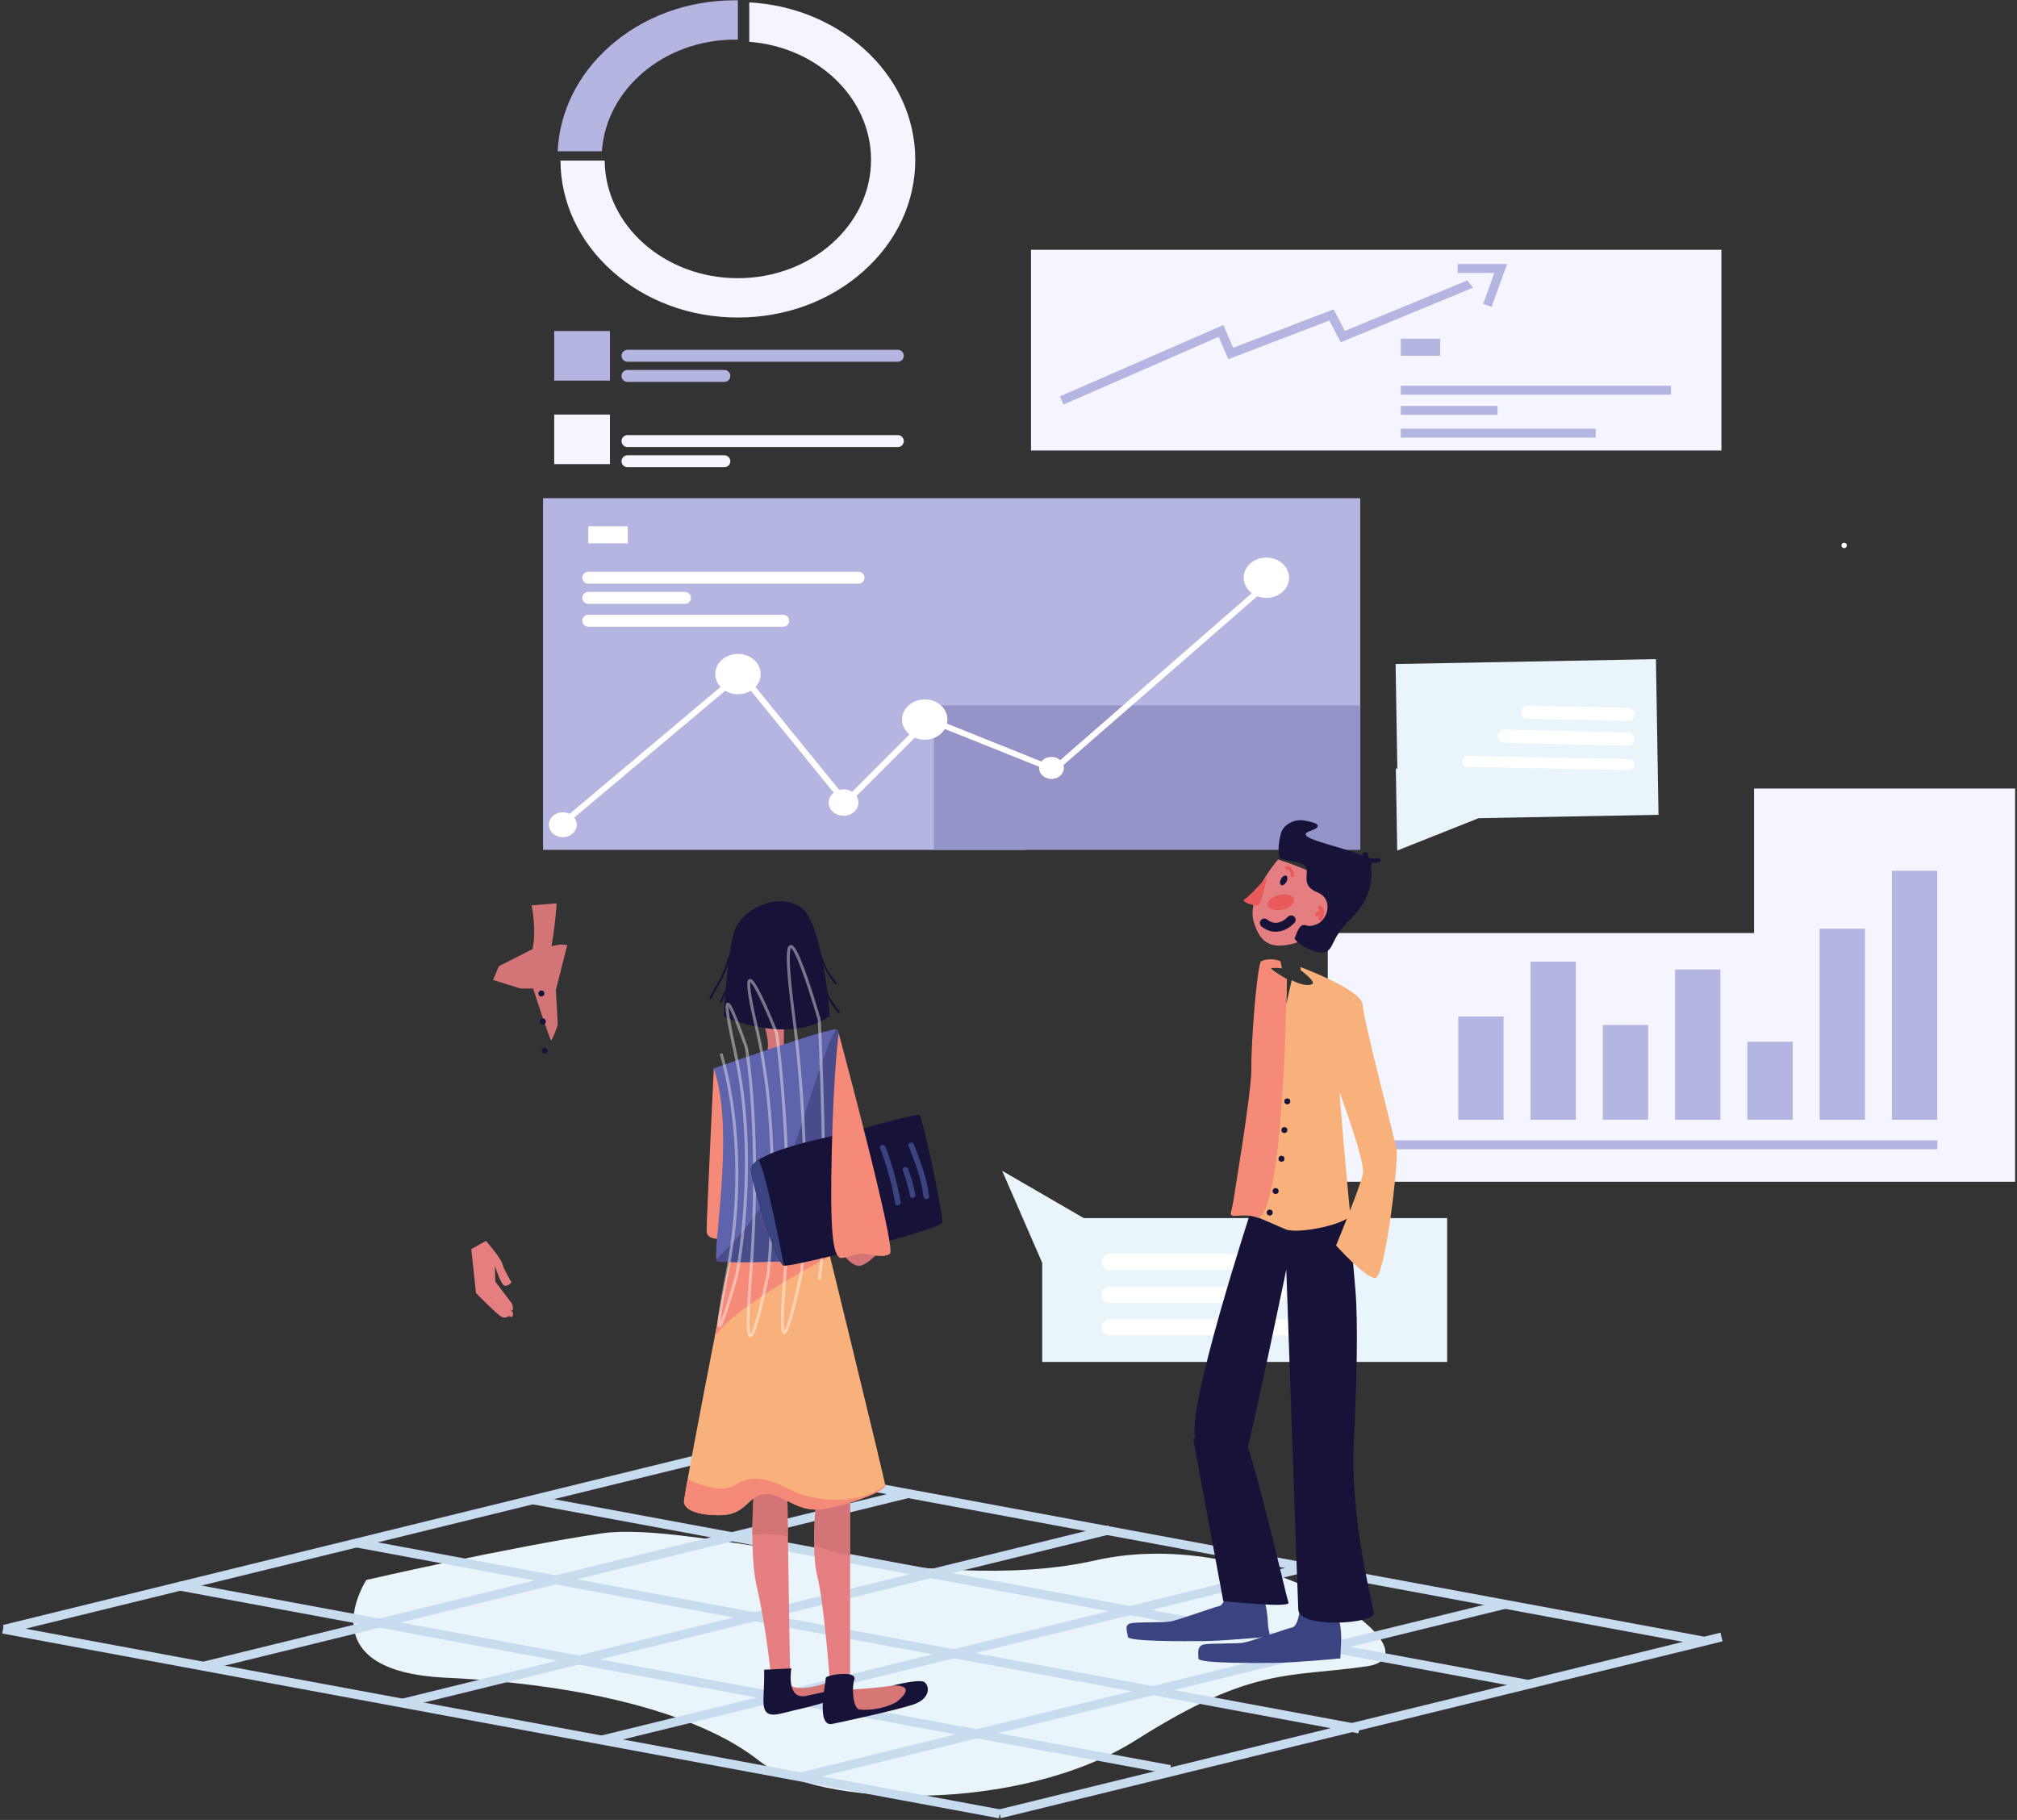 <?xml version="1.0" encoding="UTF-8"?>
<svg width="676px" height="610px" viewBox="0 0 676 610" version="1.1" xmlns="http://www.w3.org/2000/svg" xmlns:xlink="http://www.w3.org/1999/xlink">
    <rect x="0" y="0" width="676" height="610" fill="#333333" stroke="none"/>
    <!-- Generator: Sketch 60 (88103) - https://sketch.com -->
    <title>Data</title>
    <desc>Created with Sketch.</desc>
    <g id="Page-1" stroke="none" stroke-width="1" fill="none" fill-rule="evenodd">
        <g id="Stakeholders" transform="translate(-733, -2004)">
            <g id="Data" transform="translate(734, 2004)">
                <g id="Background" transform="translate(0, 488)">
                    <path d="M121.794,41.564 C121.794,41.564 101.617,72.109 148.387,74.327 C195.158,76.545 233.5,86.4 253.379,102.145 C273.258,117.891 340.729,119.964 379.779,95.2 C418.829,70.436 430.839,74.327 457.096,70.509 C483.354,66.691 421.739,22.4 366.017,35.018 C310.295,47.636 231.523,21.382 200.566,25.964 C169.609,30.545 121.794,41.564 121.794,41.564 Z" id="Path" fill="#EAF4FB" fill-rule="nonzero"></path>
                    <g id="Group" stroke="#C8DCF0" stroke-width="3">
                        <line x1="236.558" y1="0.218" x2="0.392" y2="58.109" id="Path"></line>
                        <line x1="303.283" y1="12.618" x2="66.893" y2="70.545" id="Path"></line>
                        <line x1="370.865" y1="24.764" x2="133.879" y2="82.873" id="Path"></line>
                        <line x1="436.769" y1="37.345" x2="200.603" y2="95.236" id="Path"></line>
                        <line x1="503.494" y1="49.709" x2="267.328" y2="107.6" id="Path"></line>
                        <line x1="575.963" y1="60.691" x2="334.053" y2="119.964" id="Path"></line>
                        <line x1="0.019" y1="58.036" x2="334.053" y2="119.964" id="Path"></line>
                        <line x1="58.911" y1="43.564" x2="391.155" y2="105.127" id="Path"></line>
                        <line x1="118.475" y1="29.164" x2="454.56" y2="91.491" id="Path"></line>
                        <line x1="177.516" y1="14.691" x2="511.028" y2="76.545" id="Path"></line>
                        <line x1="236.558" y1="0.218" x2="570.219" y2="62.109" id="Path"></line>
                    </g>
                </g>
                <g id="Secondary-Object" transform="translate(181, 0)">
                    <g id="Group">
                        <polygon id="Path" fill="#B5B5E2" fill-rule="nonzero" points="273.879 257.826 273.879 166.979 0 166.979 0 284.857 161.744 284.857 161.744 257.826"></polygon>
                        <rect id="Rectangle" fill="#9594C8" fill-rule="nonzero" x="131.005" y="236.421" width="142.911" height="48.436"></rect>
                        <ellipse id="Oval" fill="#FFFFFF" fill-rule="nonzero" cx="6.627" cy="276.435" rx="4.68" ry="4.161"></ellipse>
                        <ellipse id="Oval" fill="#FFFFFF" fill-rule="nonzero" cx="65.334" cy="225.935" rx="7.6" ry="6.758"></ellipse>
                        <ellipse id="Oval" fill="#FFFFFF" fill-rule="nonzero" cx="100.716" cy="269.011" rx="4.98" ry="4.427"></ellipse>
                        <ellipse id="Oval" fill="#FFFFFF" fill-rule="nonzero" cx="127.935" cy="241.181" rx="7.6" ry="6.758"></ellipse>
                        <ellipse id="Oval" fill="#FFFFFF" fill-rule="nonzero" cx="170.393" cy="257.393" rx="4.156" ry="3.695"></ellipse>
                        <ellipse id="Oval" fill="#FFFFFF" fill-rule="nonzero" cx="242.429" cy="193.644" rx="7.6" ry="6.758"></ellipse>
                        <polygon id="Path" fill="#FFFFFF" fill-rule="nonzero" points="7.6 276.435 6.178 275.07 66.457 224.404 101.502 267.513 128.983 239.983 170.992 256.827 241.867 195.042 243.365 196.374 171.404 259.058 129.545 242.28 101.352 270.509 66.158 227.233"></polygon>
                        <rect id="Rectangle" fill="#FFFFFF" fill-rule="nonzero" x="15.164" y="176.4" width="13.217" height="5.726"></rect>
                        <line x1="15.164" y1="193.644" x2="105.733" y2="193.644" id="Path" stroke="#FFFFFF" stroke-width="4" stroke-linecap="round"></line>
                        <line x1="15.164" y1="200.402" x2="47.587" y2="200.402" id="Path" stroke="#FFFFFF" stroke-width="4" stroke-linecap="round"></line>
                        <line x1="28.305" y1="119.242" x2="118.912" y2="119.242" id="Path" stroke="#B5B5E2" stroke-width="4" stroke-linecap="round"></line>
                        <line x1="28.305" y1="126" x2="60.766" y2="126" id="Path" stroke="#B5B5E2" stroke-width="4" stroke-linecap="round"></line>
                        <line x1="28.305" y1="147.838" x2="118.912" y2="147.838" id="Path" stroke="#F5F5FF" stroke-width="4" stroke-linecap="round"></line>
                        <line x1="28.305" y1="154.596" x2="60.766" y2="154.596" id="Path" stroke="#F5F5FF" stroke-width="4" stroke-linecap="round"></line>
                        <line x1="15.164" y1="208.059" x2="80.498" y2="208.059" id="Path" stroke="#FFFFFF" stroke-width="4" stroke-linecap="round"></line>
                        <ellipse id="Oval" fill="#B5B5E2" fill-rule="nonzero" cx="173.837" cy="134.223" rx="3.445" ry="3.063"></ellipse>
                        <path d="M107.343,16.179 C97.009,6.991 83.568,1.598 69.116,0.799 L69.116,14.015 C91.955,15.746 109.926,32.823 109.926,53.563 C109.926,75.434 89.895,93.243 65.297,93.243 C40.773,93.243 20.817,75.6 20.667,53.829 L5.841,53.829 C5.916,67.844 12.093,81.026 23.251,90.947 C34.483,100.933 49.422,106.426 65.297,106.426 C81.172,106.426 96.11,100.933 107.343,90.947 C118.575,80.96 124.753,67.677 124.753,53.563 C124.753,39.448 118.575,26.165 107.343,16.179 Z" id="Path" fill="#F5F5FF" fill-rule="nonzero"></path>
                        <path d="M64.323,13.282 C64.66,13.282 64.997,13.282 65.297,13.282 L65.297,0.1 C64.96,0.1 64.623,0.1 64.323,0.1 C48.448,0.1 33.509,5.593 22.277,15.579 C11.644,25.034 5.541,37.417 4.905,50.7 L19.731,50.7 C21.117,29.894 40.586,13.282 64.323,13.282 Z" id="Path" fill="#B5B5E2" fill-rule="nonzero"></path>
                        <rect id="Rectangle" fill="#B5B5E2" fill-rule="nonzero" x="3.744" y="110.953" width="18.683" height="16.611"></rect>
                        <rect id="Rectangle" fill="#F5F5FF" fill-rule="nonzero" x="3.744" y="138.95" width="18.683" height="16.611"></rect>
                        <rect id="Rectangle" fill="#F5F5FF" fill-rule="nonzero" x="163.541" y="83.723" width="231.384" height="67.278"></rect>
                        <polyline id="Path" stroke="#B5B5E2" stroke-width="3" fill="#F5F5FF" fill-rule="nonzero" points="173.837 134.223 227.228 110.92 230.485 118.477 264.257 105.561 268.038 112.818 316.487 92.844"></polyline>
                        <polyline id="Path" stroke="#B5B5E2" stroke-width="3" fill="#F5F5FF" fill-rule="nonzero" points="306.527 89.981 320.98 89.981 316.487 102.365"></polyline>
                        <rect id="Rectangle" fill="#B5B5E2" fill-rule="nonzero" x="287.47" y="113.517" width="13.217" height="5.726"></rect>
                        <line x1="287.47" y1="130.794" x2="378.039" y2="130.794" id="Path" stroke="#B5B5E2" stroke-width="3"></line>
                        <line x1="287.47" y1="137.552" x2="319.894" y2="137.552" id="Path" stroke="#B5B5E2" stroke-width="3"></line>
                        <line x1="287.47" y1="145.175" x2="352.804" y2="145.175" id="Path" stroke="#B5B5E2" stroke-width="3"></line>
                        <polygon id="Path" fill="#F5F5FF" fill-rule="nonzero" points="405.874 264.298 405.874 312.734 263 312.734 263 396.091 493.373 396.091 493.373 264.298"></polygon>
                        <rect id="Rectangle" fill="#B5B5E2" fill-rule="nonzero" x="306.731" y="340.73" width="15.201" height="34.588"></rect>
                        <rect id="Rectangle" fill="#B5B5E2" fill-rule="nonzero" x="330.955" y="322.321" width="15.201" height="52.997"></rect>
                        <rect id="Rectangle" fill="#B5B5E2" fill-rule="nonzero" x="355.179" y="343.56" width="15.201" height="31.725"></rect>
                        <rect id="Rectangle" fill="#B5B5E2" fill-rule="nonzero" x="379.403" y="324.951" width="15.201" height="50.367"></rect>
                        <rect id="Rectangle" fill="#B5B5E2" fill-rule="nonzero" x="403.627" y="349.153" width="15.201" height="26.132"></rect>
                        <rect id="Rectangle" fill="#B5B5E2" fill-rule="nonzero" x="427.852" y="311.269" width="15.201" height="64.049"></rect>
                        <rect id="Rectangle" fill="#B5B5E2" fill-rule="nonzero" x="452.076" y="291.862" width="15.201" height="83.456"></rect>
                        <line x1="467.314" y1="383.707" x2="281.571" y2="383.707" id="Path" stroke="#B5B5E2" stroke-width="3"></line>
                    </g>
                </g>
                <g id="Primary-Object" transform="translate(156, 181)">
                    <g id="Group" transform="translate(0.916, 234.844)" fill="#E57E7E" fill-rule="nonzero">
                        <path d="M4.454,4.814 L7.709,18.279 L13.883,23.889 C13.883,23.889 14.369,25.192 13.583,25.554 C12.76,25.916 3.818,18.46 3.818,18.46 L3.593,10.243 L4.454,4.814 Z" id="Path"></path>
                        <path d="M4.042,8.325 L6.811,20.885 L13.172,24.866 C13.172,24.866 11.825,26.314 10.253,25.554 C8.682,24.794 1.61,17.555 1.61,17.555 L0.039,2.823 L4.978,0.072 C4.978,0.072 9.954,5.827 10.478,7.818 C11.002,9.809 13.509,13.971 13.509,13.971 C13.509,13.971 12.311,15.492 11.114,15.057 C9.917,14.623 7.934,8.434 7.934,8.434 L8.083,13.718 L13.658,21.066 C13.658,21.066 14.481,23.31 13.658,23.419 C12.835,23.527 5.015,16.541 5.015,16.541 L5.202,9.737" id="Path"></path>
                    </g>
                    <path d="M102.054,387.01 C101.68,382.413 99.771,364.026 96.703,351.14 C95.543,346.181 95.169,339.594 95.169,333.296 C95.169,323.197 96.104,313.931 96.104,313.931 L106.843,316.827 C106.843,316.827 106.955,324.066 107.068,333.875 C107.367,354.036 107.816,385.092 108.04,387.01 C108.34,389.869 102.428,391.607 102.054,387.01 Z" id="Path" fill="#E57E80" fill-rule="nonzero"></path>
                    <path d="M107.554,383.535 C107.554,383.535 108.676,385.417 114.289,384.549 C119.901,383.68 121.51,382.087 121.51,382.087 L125.888,382.449 L126.973,384.549 L123.119,387.662 L107.554,390.919 L104.748,386.503 L107.554,383.535 Z" id="Path" fill="#D67776" fill-rule="nonzero"></path>
                    <path d="M108.227,378.215 C108.227,378.215 106.282,388.892 113.241,387.408 C120.35,385.852 123.119,385.454 123.419,384.332 C123.755,383.246 121.884,382.775 120.537,382.268 C119.19,381.798 126.524,380.531 128.096,381.472 C129.63,382.413 129.218,384.44 126.038,386.72 C122.857,389.001 114.439,391.064 109.35,392.222 C104.523,393.308 101.043,394.828 99.509,392.403 C98.237,390.376 99.285,385.997 99.098,378.649 L108.227,378.215 Z" id="Path" fill="#171338" fill-rule="nonzero"></path>
                    <path d="M127.909,385.309 C127.909,385.309 137.712,384.802 142.95,383.825 C151.182,382.305 151.818,386.25 150.059,387.951 C148.301,389.652 129.106,394.394 124.616,393.453 C120.126,392.512 122.072,394.683 121.323,385.309" id="Path" fill="#D67776" fill-rule="nonzero"></path>
                    <path d="M127.909,310.855 L127.909,385.309 L121.361,385.309 C121.361,385.309 119.303,356.678 116.908,347.231 C116.197,344.408 115.935,340.716 115.86,336.915 C115.748,327.903 116.908,318.311 116.908,318.311 L127.909,310.855 Z" id="Path" fill="#E57E80" fill-rule="nonzero"></path>
                    <path d="M142.239,383.933 C142.239,383.933 151.256,381.617 152.828,382.811 C154.699,384.223 154.811,388.458 148.937,390.376 C143.062,392.295 124.391,396.348 121.922,396.819 C116.347,397.869 119.789,383.173 119.752,381.436 C119.714,380.35 130.64,378.685 129.293,382.087 C128.47,384.187 128.732,391.788 131.164,392.005 C137.674,392.548 142.95,389.906 143.661,389.327 C146.13,387.336 149.348,383.789 142.239,383.933 Z" id="Path" fill="#171338" fill-rule="nonzero"></path>
                    <path d="M106.843,316.863 C106.843,316.863 106.955,324.102 107.068,333.911 C102.914,333.043 98.611,333.043 95.132,333.332 C95.132,323.234 96.067,313.967 96.067,313.967 L106.843,316.863 Z" id="Path" fill="#D37477" fill-rule="nonzero"></path>
                    <path d="M127.909,310.855 L127.909,340.426 C124.204,339.811 120.014,338.436 115.86,336.879 C115.748,327.867 116.908,318.275 116.908,318.275 L127.909,310.855 Z" id="Path" fill="#D37477" fill-rule="nonzero"></path>
                    <path d="M125.327,239.043 C125.327,239.043 127.422,242.373 130.228,243.205 C133.035,244.038 138.048,238.102 138.048,238.102 L125.327,239.043 Z" id="Path" fill="#D37477" fill-rule="nonzero"></path>
                    <path d="M139.695,316.863 C139.882,318.89 125.027,324.356 117.207,324.935 C109.387,325.514 104.112,318.637 98.686,319.795 C93.261,320.953 92.849,326.853 84.131,326.853 C75.413,326.853 72.569,324.573 72.233,322.546 C72.195,322.22 72.644,319.361 73.467,314.8 C77.808,290.549 92.138,217.941 92.138,217.941 L115.898,218.556 C115.898,218.556 139.508,314.8 139.695,316.863 Z" id="Path" fill="#F9B17C" fill-rule="nonzero"></path>
                    <path d="M21.159,122.457 C21.159,122.457 23.142,131.506 21.159,138.383 C20.261,141.568 26.21,142.907 27.52,137.551 C28.83,132.194 29.578,121.769 29.578,121.769 L21.159,122.457 Z" id="Path" fill="#D37477" fill-rule="nonzero"></path>
                    <path d="M24.078,137.008 L21.571,137.08 L10.196,142.835 L8.25,147.468 L17.417,150.328 L21.683,150.328 C21.683,150.328 27.258,167.665 27.707,167.665 C28.156,167.665 29.952,162.634 29.952,162.417 C29.989,162.163 29.279,150.907 29.279,150.907 L33.132,135.741 C33.132,135.741 30.251,135.56 30.551,135.524 C32.384,135.306 24.901,136.682 24.901,136.682 L24.078,137.008 Z" id="Path" fill="#D37477" fill-rule="nonzero"></path>
                    <ellipse id="Oval" fill="#171338" fill-rule="nonzero" cx="25.574" cy="171.176" rx="1" ry="1"></ellipse>
                    <ellipse id="Oval" fill="#171338" fill-rule="nonzero" cx="24.938" cy="161.367" rx="1" ry="1"></ellipse>
                    <ellipse id="Oval" fill="#171338" fill-rule="nonzero" cx="24.452" cy="151.993" rx="1" ry="1"></ellipse>
                    <path d="M461.065,2.722 C462.263,2.722 462.263,0.912 461.065,0.912 C459.868,0.912 459.868,2.722 461.065,2.722 L461.065,2.722 Z" id="Path" fill="#FFFFFF" fill-rule="nonzero"></path>
                    <path d="M121.099,240.129 C121.099,240.129 89.594,256.308 82.597,266.877 C82.597,266.877 86.077,247.223 87.424,242.047 C88.733,236.835 121.099,240.129 121.099,240.129 Z" id="Path" fill="#F48A77" fill-rule="nonzero"></path>
                    <path d="M98.499,160.788 C98.499,160.788 100.894,167.195 100.295,170.416 C99.696,173.637 105.721,175.664 105.721,172.153 C105.721,168.642 105.721,160.788 105.721,160.788 L98.499,160.788 L98.499,160.788 Z" id="Path" fill="#D37477" fill-rule="nonzero"></path>
                    <path d="M82.223,177.112 C82.223,177.112 79.828,227.207 79.828,231.586 C79.828,235.966 88.546,233.613 88.546,233.613 C88.546,233.613 93.074,184.677 82.223,177.112 Z" id="Path" fill="#F48A77" fill-rule="nonzero"></path>
                    <path d="M85.553,159.63 C85.553,159.63 106.619,169.547 121.099,159.63 C121.099,159.63 119.003,127.886 111.146,122.928 C103.288,117.969 91.577,123.796 89.145,131.072 C86.75,138.347 85.553,159.63 85.553,159.63 Z" id="Path" fill="#171338" fill-rule="nonzero"></path>
                    <path d="M82.223,177.112 C82.223,177.112 121.361,163.177 123.493,164.046 C125.626,164.914 123.306,188.405 123.119,196.549 C122.932,207.227 124.691,235.966 121.061,239.188 C117.432,242.409 85.815,242.409 83.42,241.794 C81.026,241.178 89.781,198.649 82.223,177.112 Z" id="Path" fill="#5F63AC" fill-rule="nonzero"></path>
                    <path d="M99.884,220.909 C104.748,213.561 108.564,205.598 111.183,197.237 C115.262,184.279 122.072,163.43 123.493,164.009 C125.589,164.842 123.306,188.369 123.119,196.513 C122.932,207.191 124.691,235.93 121.061,239.151 C117.432,242.373 85.815,242.373 83.42,241.757 C81.475,241.287 88.546,237.921 99.884,220.909 Z" id="Path" fill="#171338" fill-rule="nonzero" opacity="0.29"></path>
                    <path d="M84.655,172.117 C84.655,172.117 94.907,203.137 86.9,244.544 C78.893,285.952 89.968,246.173 89.968,246.173 C89.968,246.173 97.489,208.277 89.482,172.153 C81.475,135.994 93.149,170.163 93.149,170.163 C93.149,170.163 98.237,199.119 94.608,245.92 C90.941,292.721 100.407,246.173 100.407,246.173 C100.407,246.173 105.496,201.689 96.666,164.009 C87.835,126.33 103.288,165.349 103.288,165.349 C103.288,165.349 109.125,207.806 105.908,248.417 C102.69,289.029 111.67,245.196 111.67,245.196 C111.67,245.196 115.524,210.05 108.864,158.544 C102.203,107.038 117.582,160.824 117.582,160.824 C117.582,160.824 120.912,227.134 117.582,247.947" id="Path" stroke="#FFFFFF" opacity="0.42"></path>
                    <path d="M158.777,228.836 C158.328,231.007 108.34,243.857 105.721,243.205 C103.064,242.554 95.319,216.638 94.645,211.208 C94.496,210.014 95.543,208.856 97.227,207.734 C103.326,203.788 117.881,200.712 117.881,200.712 L133.222,196.984 C133.222,196.984 149.984,192.278 151.107,192.712 C152.267,193.111 159.226,226.628 158.777,228.836 Z" id="Path" fill="#171338" fill-rule="nonzero"></path>
                    <path d="M124.092,165.312 C124.092,165.312 143.549,237.559 141.266,239.188 C140.219,239.948 139.059,240.454 133.259,239.332 C129.742,238.645 125.963,241.07 124.653,240.599 C122.221,239.73 121.099,232.672 121.772,204.693 C122.446,176.75 124.092,165.312 124.092,165.312 Z" id="Path" fill="#F48A77" fill-rule="nonzero"></path>
                    <path d="M95.019,125.172 C93.448,126.656 92.4,128.683 91.39,130.565 C90.193,132.881 89.108,135.234 88.097,137.623 C87.424,139.216 86.713,140.808 86.189,142.473 C84.992,146.237 82.635,149.785 80.764,153.296 C80.539,153.694 81.175,154.092 81.4,153.658 C83.271,150.183 85.628,146.636 86.863,142.907 C87.312,141.532 87.835,140.193 88.397,138.854 C89.407,136.356 90.529,133.895 91.727,131.506 C92.737,129.515 93.822,127.307 95.506,125.715 C95.88,125.353 95.356,124.846 95.019,125.172 L95.019,125.172 Z" id="Path" fill="#171338" fill-rule="nonzero"></path>
                    <path d="M89.145,141.423 C87.985,146.02 86.339,150.436 84.243,154.671 C84.019,155.105 84.692,155.467 84.88,155.033 C87.012,150.726 88.696,146.237 89.856,141.604 C90.006,141.17 89.257,140.953 89.145,141.423 L89.145,141.423 Z" id="Path" fill="#171338" fill-rule="nonzero"></path>
                    <path d="M113.503,129.334 C114.064,130.239 114.588,131.18 115.149,132.085 C115.86,133.279 116.047,134.293 116.235,135.668 C116.422,137.225 117.207,138.455 117.769,139.903 C119.003,143.197 120.612,145.912 122.745,148.735 C123.044,149.097 123.68,148.735 123.381,148.373 C122.259,146.925 121.136,145.441 120.238,143.849 C119.378,142.328 118.929,140.7 118.255,139.143 C117.918,138.347 117.394,137.551 117.17,136.718 C116.908,135.813 117.02,134.908 116.833,134.003 C116.459,132.194 115.075,130.529 114.139,128.936 C113.915,128.574 113.279,128.936 113.503,129.334 L113.503,129.334 Z" id="Path" fill="#171338" fill-rule="nonzero"></path>
                    <path d="M115.973,144.283 C118.33,149.024 120.313,154.418 123.868,158.472 C124.167,158.833 124.691,158.327 124.391,157.965 C120.874,153.983 118.929,148.626 116.609,143.921 C116.422,143.487 115.786,143.849 115.973,144.283 L115.973,144.283 Z" id="Path" fill="#171338" fill-rule="nonzero"></path>
                    <path d="M105.721,243.205 C103.064,242.554 95.319,216.638 94.645,211.208 C94.496,210.014 95.543,208.856 97.227,207.734 C99.884,212.149 105.721,243.205 105.721,243.205 Z" id="Path" fill="#394480" fill-rule="nonzero"></path>
                    <path d="M139.695,316.863 C139.882,318.89 125.027,324.356 117.207,324.935 C109.387,325.514 104.112,318.637 98.686,319.795 C93.261,320.953 92.849,326.853 84.131,326.853 C75.413,326.853 72.569,324.573 72.233,322.546 C72.195,322.22 72.644,319.361 73.467,314.8 C78.668,317.225 85.478,319.397 89.519,316.646 C96.703,311.76 104.785,316.899 109.574,319.107 C114.364,321.279 128.881,324.645 139.695,316.863 Z" id="Path" fill="#F48A77" fill-rule="nonzero"></path>
                    <path d="M147.515,203.064 C149.648,208.566 151.818,214.14 152.491,220.004 C152.641,221.162 154.512,221.162 154.362,220.004 C153.651,213.959 151.518,208.24 149.311,202.594 C148.899,201.508 147.066,201.979 147.515,203.064 L147.515,203.064 Z" id="Path" fill="#394480" fill-rule="nonzero"></path>
                    <path d="M145.569,211.245 C146.617,214.068 147.44,216.927 148.001,219.859 C148.226,221.017 150.022,220.511 149.797,219.389 C149.199,216.457 148.413,213.597 147.365,210.774 C146.991,209.688 145.158,210.159 145.569,211.245 L145.569,211.245 Z" id="Path" fill="#394480" fill-rule="nonzero"></path>
                    <path d="M137.974,203.861 C140.256,209.869 141.94,216.022 143.062,222.357 C143.249,223.515 145.083,223.008 144.858,221.886 C143.736,215.588 142.052,209.399 139.77,203.39 C139.358,202.268 137.562,202.739 137.974,203.861 L137.974,203.861 Z" id="Path" fill="#394480" fill-rule="nonzero"></path>
                    <rect id="Rectangle" fill="#EAF4FB" fill-rule="nonzero" x="192.302" y="227.279" width="135.71" height="48.212"></rect>
                    <polygon id="Path" fill="#EAF4FB" fill-rule="nonzero" points="213.667 231.586 178.87 211.426 196.269 251.385"></polygon>
                    <g id="Group" transform="translate(212.021, 239.188)" fill="#FFFFFF" fill-rule="nonzero">
                        <path d="M2.881,2.751 C17.997,2.751 33.151,2.751 48.267,2.751" id="Path"></path>
                        <path d="M2.881,5.466 C17.997,5.466 33.151,5.466 48.267,5.466 C51.897,5.466 51.897,0.036 48.267,0.036 C33.151,0.036 17.997,0.036 2.881,0.036 C-0.748,0.036 -0.748,5.466 2.881,5.466 L2.881,5.466 Z" id="Path"></path>
                    </g>
                    <g id="Group" transform="translate(212.021, 250.046)" fill="#FFFFFF" fill-rule="nonzero">
                        <path d="M2.881,2.896 C21.589,2.896 40.298,2.896 59.006,2.896" id="Path"></path>
                        <path d="M2.881,5.61 C21.589,5.61 40.298,5.61 59.006,5.61 C62.635,5.61 62.635,0.181 59.006,0.181 C40.298,0.181 21.589,0.181 2.881,0.181 C-0.748,0.181 -0.748,5.61 2.881,5.61 L2.881,5.61 Z" id="Path"></path>
                    </g>
                    <g id="Group" transform="translate(212.021, 261.193)" fill="#FFFFFF" fill-rule="nonzero">
                        <path d="M2.881,2.716 C27.277,2.716 51.635,2.716 76.03,2.716" id="Path"></path>
                        <path d="M2.881,5.43 C27.277,5.43 51.635,5.43 76.03,5.43 C79.66,5.43 79.66,0.001 76.03,0.001 C51.635,0.001 27.277,0.001 2.881,0.001 C-0.748,0.001 -0.748,5.43 2.881,5.43 L2.881,5.43 Z" id="Path"></path>
                    </g>
                    <g id="Group-3" transform="translate(309.954, 208.111) scale(-1, 1) rotate(-359) translate(-309.954, -208.111) translate(217.454, 39.611)">
                        <path d="M137.187,323.531 C137.187,323.531 137.187,316.658 139.021,313.015 C140.854,309.372 138.235,306.657 138.235,306.657 L150.358,307.275 C150.358,307.275 150.807,316.108 153.388,316.658 C155.97,317.208 167.494,321.263 170.076,321.572 C172.657,321.882 179.729,321.538 182.722,321.847 C185.753,322.191 184.256,324.7 184.256,326.384 C184.256,328.068 165.848,328.24 158.664,328.309 C151.48,328.377 136.626,327.174 136.626,327.174 L137.187,323.531 Z" id="Path" fill="#394480" fill-rule="nonzero"></path>
                        <path d="M112.905,331.041 C112.905,331.041 112.121,324.186 113.914,320.588 C115.707,316.991 113.951,314.378 113.951,314.378 L126.055,314.989 C126.055,314.989 126.503,323.71 129.081,324.253 C131.659,324.796 143.165,328.801 145.743,329.106 C148.321,329.412 155.381,329.073 158.37,329.378 C161.359,329.683 160.649,332.466 160.686,334.129 C160.686,335.792 142.306,335.962 135.133,336.03 C127.96,336.097 113.129,334.91 113.129,334.91 L112.905,331.041 Z" id="Path" fill="#394480" fill-rule="nonzero"></path>
                        <path d="M139.701,182.15 C139.701,182.15 164.595,253.674 160.147,260.771 C155.699,267.868 144.71,266.934 143.85,266.622 C142.99,266.31 128.974,204.272 128.974,204.272 C128.974,204.272 127.142,311.801 126.955,318.274 C126.768,324.748 102.173,323.502 101.688,320.178 C101.389,318.24 109.163,290.371 107.332,262.156 C106.023,242.388 105.201,222.517 105.949,211.369 C107.818,184.366 107.818,184.366 107.818,184.366 L139.701,182.15 Z" id="Path" fill="#171338" fill-rule="nonzero"></path>
                        <path d="M161.183,260.31 L152.037,315.012 C152.037,315.012 129.49,317.86 130.2,315.904 C130.909,313.914 141.212,264.737 144.459,259.727 C147.707,254.716 161.183,260.31 161.183,260.31 Z" id="Path" fill="#171338" fill-rule="nonzero"></path>
                        <path d="M129.338,66.822 C129.338,66.822 140.2,78.619 137.864,87.475 C135.64,95.853 131.117,96.605 124.444,95.032 C122.183,94.519 122.034,92.604 121.627,92.502 C120.811,92.228 120.737,93.801 119.773,93.391 C112.396,90.313 101.979,83.919 107.984,78.038 C114.843,71.335 129.338,66.822 129.338,66.822 Z" id="Path" fill="#E57E80" fill-rule="nonzero"></path>
                        <path d="M115.396,87.928 C113.803,86.515 112.876,84.517 113.061,82.484 C113.173,80.899 113.914,79.074 116.359,78.04 C123.215,75.146 117.286,70.116 121.399,68.428 C125.549,66.74 128.81,67.566 129.033,65.189 C129.255,62.812 129.033,61.468 128.366,58.506 C127.661,55.439 124.104,53.303 120.658,53.854 C115.062,54.785 114.358,56.128 118.397,57.438 C126.587,60.125 99.314,63.949 98.461,68.393 C97.609,72.838 97.831,80.038 105.094,86.86 C112.357,93.681 110.912,97.023 114.099,98.126 C117.286,99.228 125.105,94.095 124.178,93.061 C123.771,92.613 122.77,88.1 120.436,89.03 C118.805,89.719 116.359,88.755 115.396,87.928 Z" id="Path" fill="#171338" fill-rule="nonzero"></path>
                        <ellipse id="Oval" fill="#171338" fill-rule="nonzero" transform="translate(127.574, 73.859) rotate(149.999) translate(-127.574, -73.859) " cx="127.574" cy="73.859" rx="1.03" ry="1.765"></ellipse>
                        <path d="M133.139,72.523 C133.139,72.523 139.197,79.136 140.821,79.94 C142.444,80.744 137.376,82.315 136.306,82.132 C135.237,81.949 133.139,72.523 133.139,72.523 Z" id="Path" fill="#E95A5A" fill-rule="nonzero"></path>
                        <path d="M134.297,88.024 C134.297,88.024 130.285,91.934 125.297,87.115" id="Path" stroke="#171338" stroke-width="3" stroke-linecap="round"></path>
                        <path d="M114.984,82.886 C114.594,83.538 114.247,84.224 114.247,84.945 C114.29,85.665 114.637,86.385 114.941,87.072 C115.245,87.689 116.503,87.415 116.2,86.797 C115.983,86.283 115.679,85.768 115.592,85.219 C115.462,84.567 115.766,83.984 116.113,83.401 C116.46,82.783 115.332,82.269 114.984,82.886 L114.984,82.886 Z" id="Path" fill="#E95A5A" fill-rule="nonzero"></path>
                        <path d="M114.785,85.173 C115.352,85.173 115.843,85.631 116.258,86.042 C116.825,86.591 117.618,85.631 117.052,85.082 C116.372,84.396 115.654,83.801 114.785,83.801 C114.067,83.755 114.067,85.128 114.785,85.173 L114.785,85.173 Z" id="Path" fill="#E95A5A" fill-rule="nonzero"></path>
                        <path d="M126.509,69.156 C125.76,69.156 125.118,69.37 124.69,70.011 C124.262,70.653 124.083,71.508 124.048,72.257 C123.976,72.934 125.047,72.934 125.118,72.257 C125.154,71.758 125.261,71.259 125.475,70.796 C125.689,70.332 126.01,70.225 126.509,70.225 C127.223,70.225 127.223,69.156 126.509,69.156 L126.509,69.156 Z" id="Path" fill="#E95A5A" fill-rule="nonzero"></path>
                        <ellipse id="Oval" fill="#E95A5A" fill-rule="nonzero" transform="translate(128.627, 81.163) rotate(11.607) translate(-128.627, -81.163) " cx="128.627" cy="81.163" rx="4.477" ry="2.534"></ellipse>
                        <polygon id="Rectangle" fill="#EAF4FB" fill-rule="nonzero" transform="translate(45.201, 28.028) rotate(359) translate(-45.201, -28.028) " points="2.007 1.125 89.26 2.755 88.395 54.931 1.142 53.301"></polygon>
                        <polygon id="Path" fill="#EAF4FB" fill-rule="nonzero" transform="translate(74.068, 50.98) rotate(359) translate(-74.068, -50.98) " points="89.586 37.185 89.119 64.776 58.55 52.619"></polygon>
                        <g id="Group" transform="translate(28.066, 19.299) rotate(359) translate(-28.066, -19.299) translate(9.066, 16.299)" fill="#FFFFFF" fill-rule="nonzero">
                            <path d="M2.065,3.363 C13.329,3.299 24.621,3.236 35.885,3.173" id="Path" transform="translate(18.975, 3.268) rotate(359) translate(-18.975, -3.268) "></path>
                            <path d="M2.055,5.587 C13.319,5.523 24.612,5.46 35.876,5.396 C38.58,5.381 38.599,0.934 35.895,0.949 C24.631,1.013 13.338,1.076 2.074,1.14 C-0.602,1.155 -0.649,5.602 2.055,5.587 L2.055,5.587 Z" id="Path" transform="translate(18.98, 3.268) rotate(359) translate(-18.98, -3.268) "></path>
                        </g>
                        <g id="Group" transform="translate(32.195, 27.765) rotate(359) translate(-32.195, -27.765) translate(9.195, 24.265)" fill="#FFFFFF" fill-rule="nonzero">
                            <path d="M2.054,3.503 C15.936,3.424 29.817,3.344 43.699,3.265" id="Path" transform="translate(22.877, 3.384) rotate(359) translate(-22.877, -3.384) "></path>
                            <path d="M2.044,5.727 C15.926,5.647 29.808,5.568 43.69,5.488 C46.383,5.473 46.402,1.026 43.709,1.041 C29.827,1.121 15.945,1.2 2.064,1.28 C-0.602,1.295 -0.649,5.742 2.044,5.727 L2.044,5.727 Z" id="Path" transform="translate(22.882, 3.384) rotate(359) translate(-22.882, -3.384) "></path>
                        </g>
                        <g id="Group" transform="translate(38.326, 36.341) rotate(359) translate(-38.326, -36.341) translate(9.326, 33.341)" fill="#FFFFFF" fill-rule="nonzero">
                            <path d="M2.036,2.753 C19.947,2.716 37.831,2.679 55.742,2.642" id="Path" transform="translate(28.889, 2.697) rotate(359) translate(-28.889, -2.697) "></path>
                            <path d="M2.032,4.606 C19.943,4.569 37.827,4.532 55.739,4.495 C58.403,4.489 58.41,0.784 55.745,0.789 C37.834,0.826 19.95,0.863 2.039,0.9 C-0.598,0.906 -0.633,4.612 2.032,4.606 L2.032,4.606 Z" id="Path" transform="translate(28.894, 2.698) rotate(359) translate(-28.894, -2.698) "></path>
                        </g>
                        <path d="M138.187,186.644 C135.865,187.678 132.832,188.989 129.087,190.748 C124.893,192.749 106.843,189.127 107.218,186.023 C107.592,182.918 110.476,143.012 109.989,145.254 C109.465,147.53 101.751,168.501 102.799,172.881 C103.848,177.296 112.161,196.508 112.161,196.508 C112.161,196.508 102.612,207.511 99.242,207.649 C95.872,207.752 90.666,168.363 91.303,164.638 C91.94,160.947 101.751,120.764 101.863,115.901 C101.975,111.003 122.496,102.967 122.496,102.967 L122.384,104.07 C122.384,104.07 117.141,108.071 118.639,108.761 C121.186,109.9 125.455,107.313 125.455,107.313 L127.439,115.384 L127.065,107.002 C127.065,107.002 133.019,103.415 132.345,103.105 C131.596,102.76 128.675,103.105 128.675,103.105 C128.675,103.105 134.292,99.345 135.715,101.001 C137.138,102.656 135.603,127.214 135.603,135.216 C135.603,143.218 146.987,183.229 147.249,185.264 C147.324,186.609 142.418,184.746 138.187,186.644 Z" id="Path" fill="#F9B17C" fill-rule="nonzero"></path>
                        <path d="M138.175,186.821 C129.775,184.129 127.47,115.518 127.47,115.518 L127.099,107.132 C127.099,107.132 133.008,103.542 132.339,103.232 C131.596,102.887 128.697,103.301 128.697,103.301 L129.106,100.988 C130.63,100.022 134.569,99.815 135.684,101.127 C137.097,102.783 139.513,128.737 139.513,136.709 C139.513,144.716 146.835,183.405 147.095,185.441 C147.244,186.787 142.375,184.923 138.175,186.821 Z" id="Path" fill="#F48A77" fill-rule="nonzero"></path>
                        <ellipse id="Oval" fill="#171338" fill-rule="nonzero" cx="127.661" cy="147.922" rx="1" ry="1"></ellipse>
                        <ellipse id="Oval" fill="#171338" fill-rule="nonzero" cx="128.801" cy="157.523" rx="1" ry="1"></ellipse>
                        <ellipse id="Oval" fill="#171338" fill-rule="nonzero" cx="129.94" cy="167.125" rx="1" ry="1"></ellipse>
                        <ellipse id="Oval" fill="#171338" fill-rule="nonzero" cx="132.097" cy="177.909" rx="1" ry="1"></ellipse>
                        <ellipse id="Oval" fill="#171338" fill-rule="nonzero" cx="134.201" cy="185.084" rx="1" ry="1"></ellipse>
                        <path d="M101.624,66.178 C99.768,66.91 97.842,67.123 95.844,66.91 C94.702,66.788 94.702,68.313 95.844,68.435 C98.163,68.679 100.41,68.313 102.551,67.49 C103.55,67.093 102.658,65.781 101.624,66.178 L101.624,66.178 Z" id="Path" fill="#171338" fill-rule="nonzero"></path>
                        <path d="M99.748,69.323 C100.574,68.223 100.987,66.934 100.987,65.645 C100.987,64.639 99.11,64.639 99.11,65.645 C99.11,66.682 98.81,67.657 98.134,68.537 C97.495,69.386 99.11,70.204 99.748,69.323 L99.748,69.323 Z" id="Path" fill="#171338" fill-rule="nonzero"></path>
                    </g>
                </g>
            </g>
        </g>
    </g>
</svg>